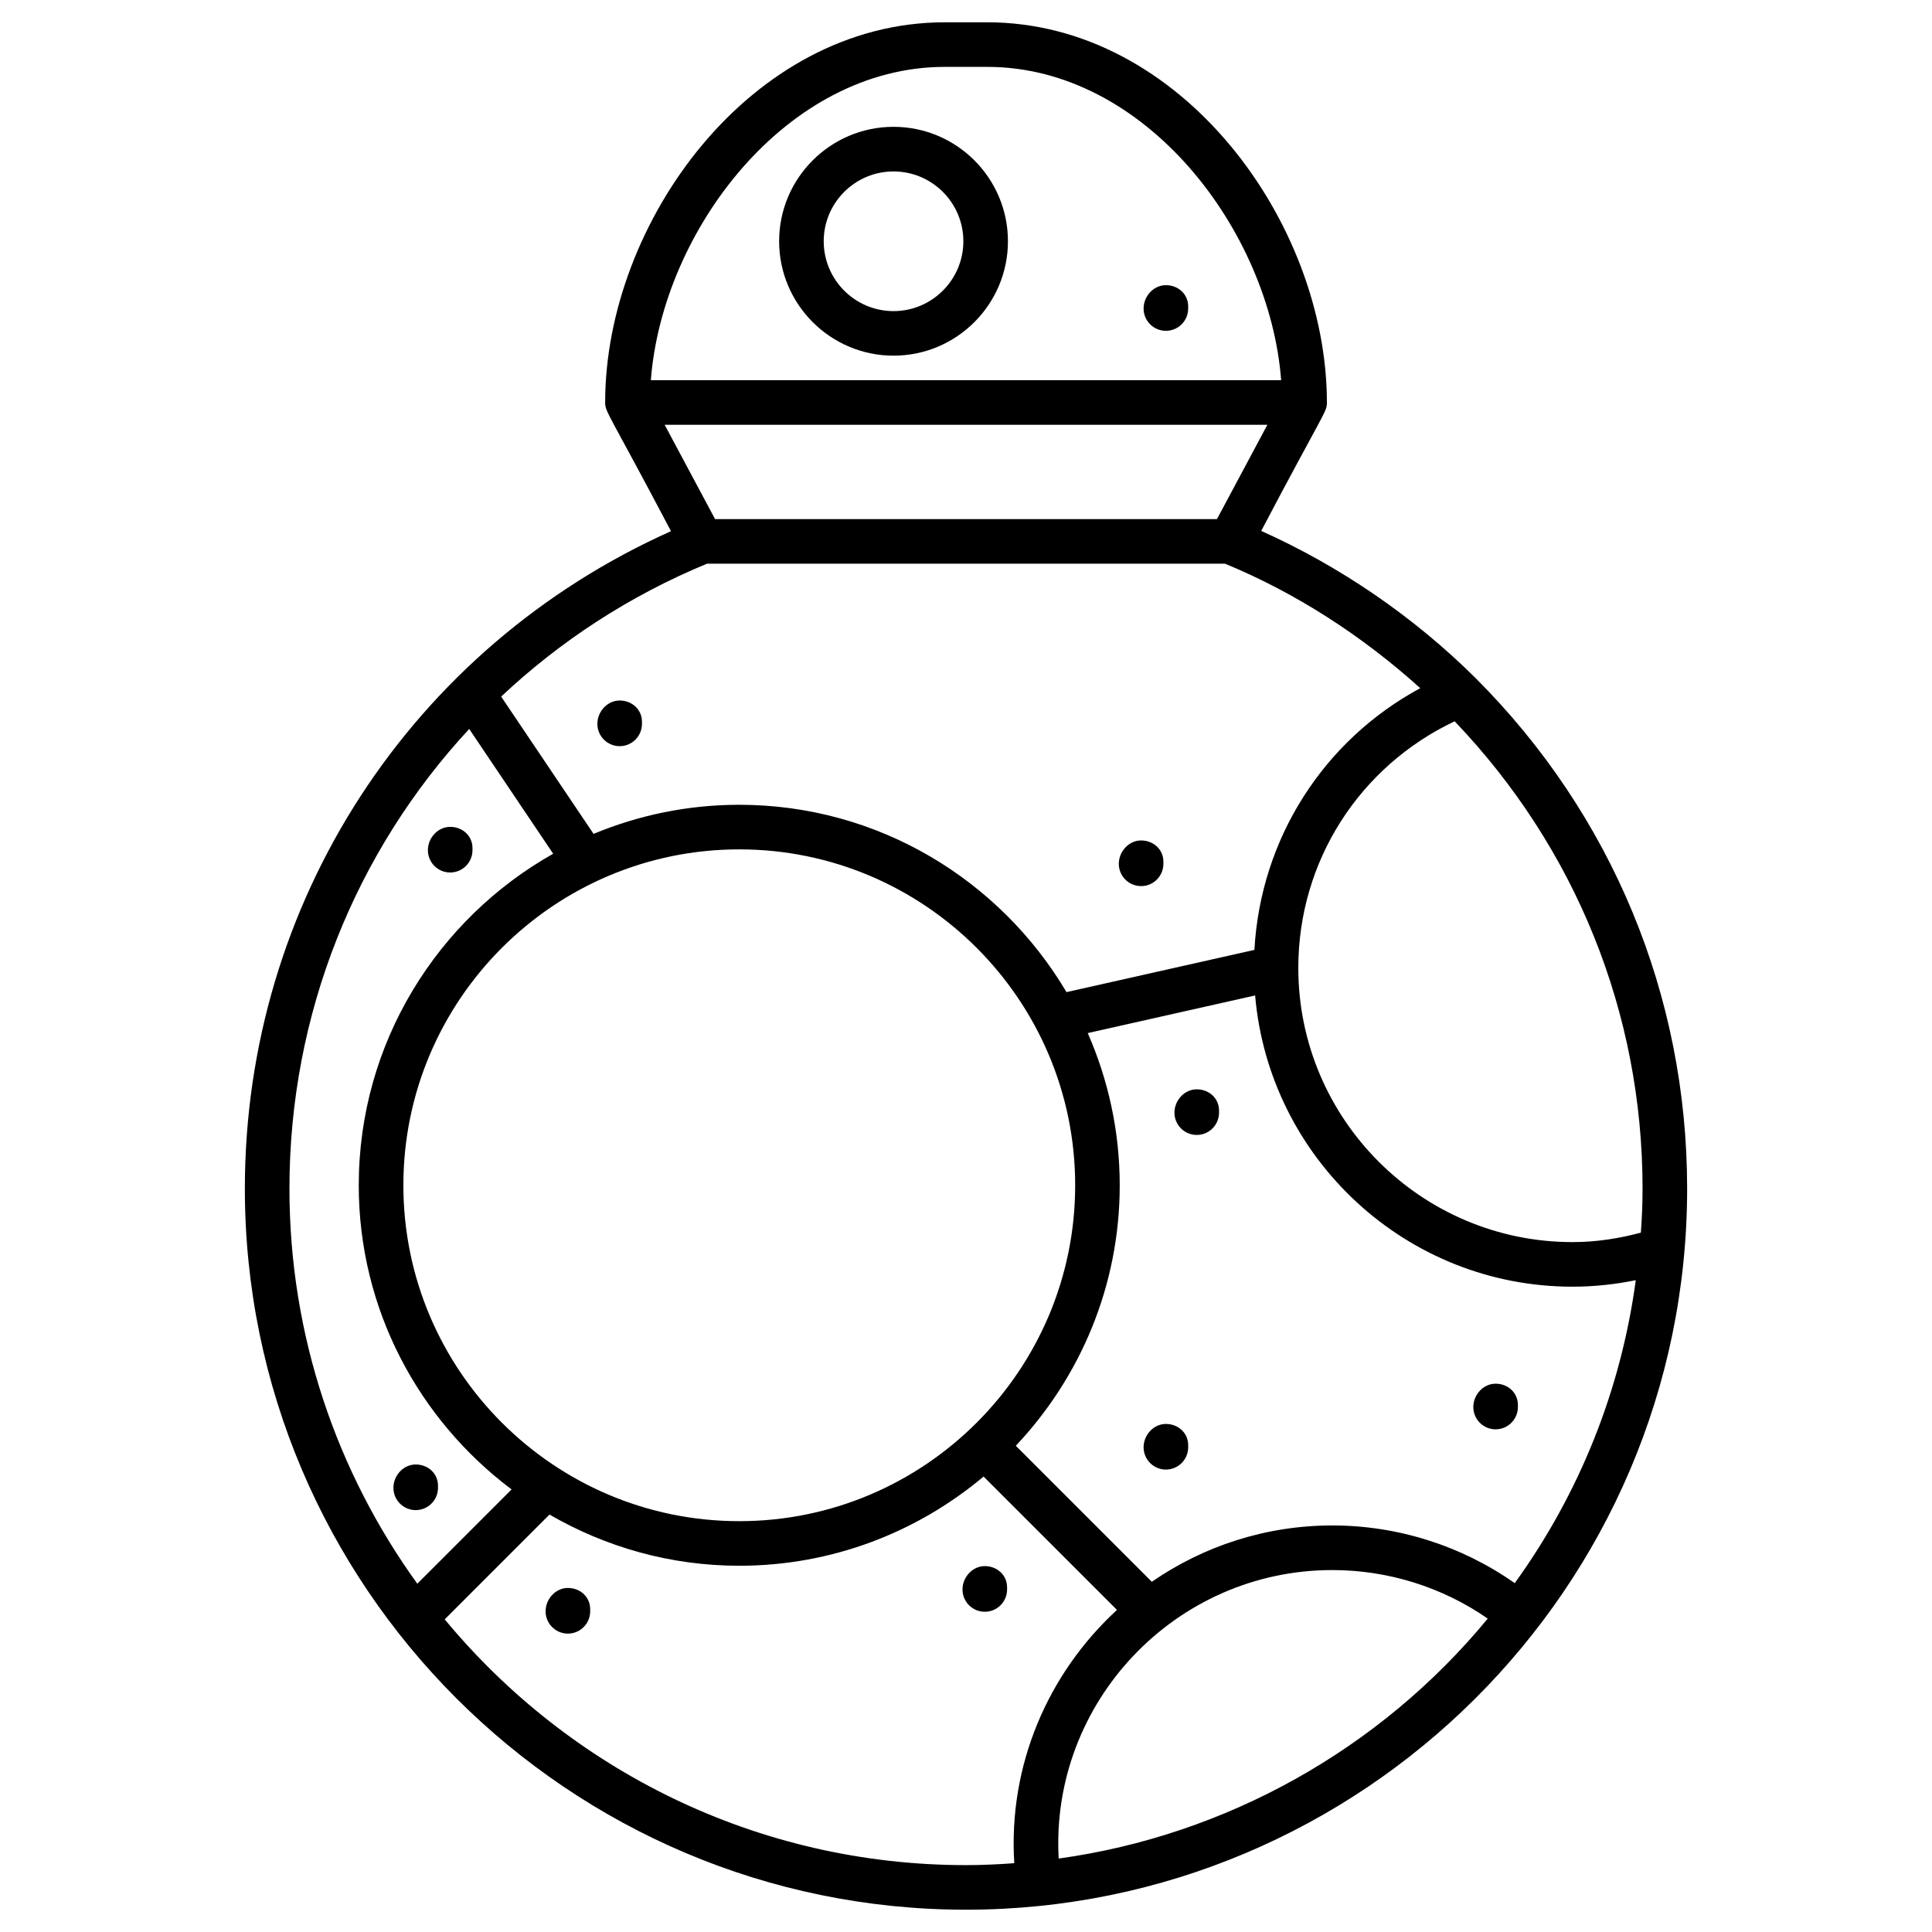 <svg xmlns="http://www.w3.org/2000/svg" enable-background="new 0 0 65 65" viewBox="0 0 65 65" id="bb8"><path d="M32.5,64.25c13.285,0,24.262-10.804,24.262-24.261c0-6.486-2.527-12.585-7.118-17.176
		c-2.079-2.065-4.559-3.761-7.212-4.951c2.119-4.027,2.211-3.993,2.211-4.321
		c0-0.005-0.001-0.01-0.001-0.015c-0-0.003-0-0.005-0-0.008
		C44.628,7.487,39.746,0.75,33.212,0.75h-1.424c-6.534,0-11.417,6.738-11.428,12.77
		c0,0.002-0,0.003-0,0.005c0,0.005-0.001,0.011-0.001,0.016c0,0.332,0.137,0.379,2.216,4.33
		C13.843,21.778,8.238,30.358,8.238,39.989C8.238,53.367,19.122,64.25,32.5,64.25z M14.962,54.481
		l3.525-3.525c1.882,1.089,4.058,1.722,6.384,1.722c3.128,0,5.994-1.131,8.22-3.001l4.488,4.487
		c-2.324,2.138-3.663,5.23-3.455,8.521C33.587,62.724,33.05,62.75,32.5,62.75
		C25.451,62.75,19.14,59.529,14.962,54.481z M23.785,18.965h17.431
		c2.388,0.986,4.626,2.435,6.567,4.188c-3.26,1.759-5.373,5.069-5.58,8.805l-6.322,1.421
		c-2.231-3.766-6.325-6.303-11.01-6.303c-1.736,0-3.39,0.351-4.901,0.979l-3.109-4.619
		C18.838,21.576,21.167,20.048,23.785,18.965z M24.872,28.576c6.231,0,11.301,5.069,11.301,11.301
		s-5.069,11.301-11.301,11.301S13.571,46.108,13.571,39.877S18.64,28.576,24.872,28.576z M35.618,62.529
		c-0.29-5.244,3.918-9.706,9.208-9.706c1.877,0,3.706,0.576,5.227,1.633
		C46.437,58.848,41.25,61.75,35.618,62.529z M50.962,53.263c-1.783-1.254-3.931-1.941-6.136-1.941
		c-2.254,0-4.345,0.702-6.074,1.895l-4.576-4.576c2.161-2.293,3.496-5.372,3.496-8.764
		c0-1.821-0.388-3.551-1.076-5.12l5.631-1.266c0.472,5.48,5.077,9.798,10.678,9.798
		c0.733,0,1.443-0.079,2.129-0.219C54.537,46.754,53.144,50.242,50.962,53.263z M55.262,39.989
		c0,0.53-0.023,1.013-0.057,1.482c-0.729,0.195-1.493,0.318-2.3,0.318
		c-5.087,0-9.225-4.138-9.225-9.225c0-3.589,2.056-6.779,5.26-8.297
		C53.011,28.526,55.262,34.081,55.262,39.989z M31.788,2.25h1.424c5.326,0,9.505,5.506,9.891,10.541
		H21.897C22.283,7.756,26.462,2.25,31.788,2.25z M42.64,14.291l-1.697,3.174H24.058l-1.697-3.174H42.64z
		 M15.786,24.525l2.825,4.198c-3.898,2.197-6.541,6.37-6.541,11.154
		c0,4.185,2.027,7.895,5.142,10.233l-3.172,3.172c-2.703-3.743-4.302-8.333-4.302-13.293
		C9.738,34.104,11.971,28.638,15.786,24.525z"></path><path d="M15.146 29.354c.414 0 .75-.336.75-.75v-.071c0-.414-.336-.714-.75-.714s-.75.371-.75.785S14.731 29.354 15.146 29.354zM20.848 25.104c.414 0 .75-.336.75-.75v-.071c0-.414-.336-.715-.75-.715s-.75.372-.75.786S20.434 25.104 20.848 25.104zM38.391 29.812c.414 0 .75-.336.75-.75v-.071c0-.414-.336-.715-.75-.715s-.75.372-.75.786S37.977 29.812 38.391 29.812zM39.225 11.13c.414 0 .75-.336.75-.75v-.071c0-.414-.336-.715-.75-.715s-.75.372-.75.786S38.811 11.13 39.225 11.13zM40.263 36.649c-.414 0-.75.371-.75.785s.336.75.75.75.75-.336.75-.75v-.071C41.013 36.95 40.677 36.649 40.263 36.649zM50.318 46.553c-.414 0-.75.371-.75.785s.336.75.75.75.75-.336.75-.75v-.07C51.068 46.854 50.732 46.553 50.318 46.553zM39.225 47.907c-.414 0-.75.371-.75.785s.336.75.75.75.75-.336.75-.75v-.07C39.975 48.208 39.639 47.907 39.225 47.907zM33.132 52.69c-.414 0-.75.372-.75.786s.336.75.75.75.75-.336.75-.75v-.071C33.882 52.991 33.546 52.69 33.132 52.69zM19.106 53.425c-.414 0-.75.372-.75.786s.336.75.75.75.75-.336.75-.75v-.071C19.856 53.726 19.521 53.425 19.106 53.425zM14.736 50.056v-.071c0-.414-.336-.714-.75-.714s-.75.371-.75.785.336.75.75.75S14.736 50.47 14.736 50.056zM30.062 11.966c2.123 0 3.849-1.727 3.849-3.85s-1.727-3.849-3.849-3.849-3.849 1.727-3.849 3.849S27.94 11.966 30.062 11.966zM30.062 5.768c1.295 0 2.349 1.054 2.349 2.349s-1.054 2.35-2.349 2.35-2.349-1.054-2.349-2.35S28.767 5.768 30.062 5.768z"></path></svg>
